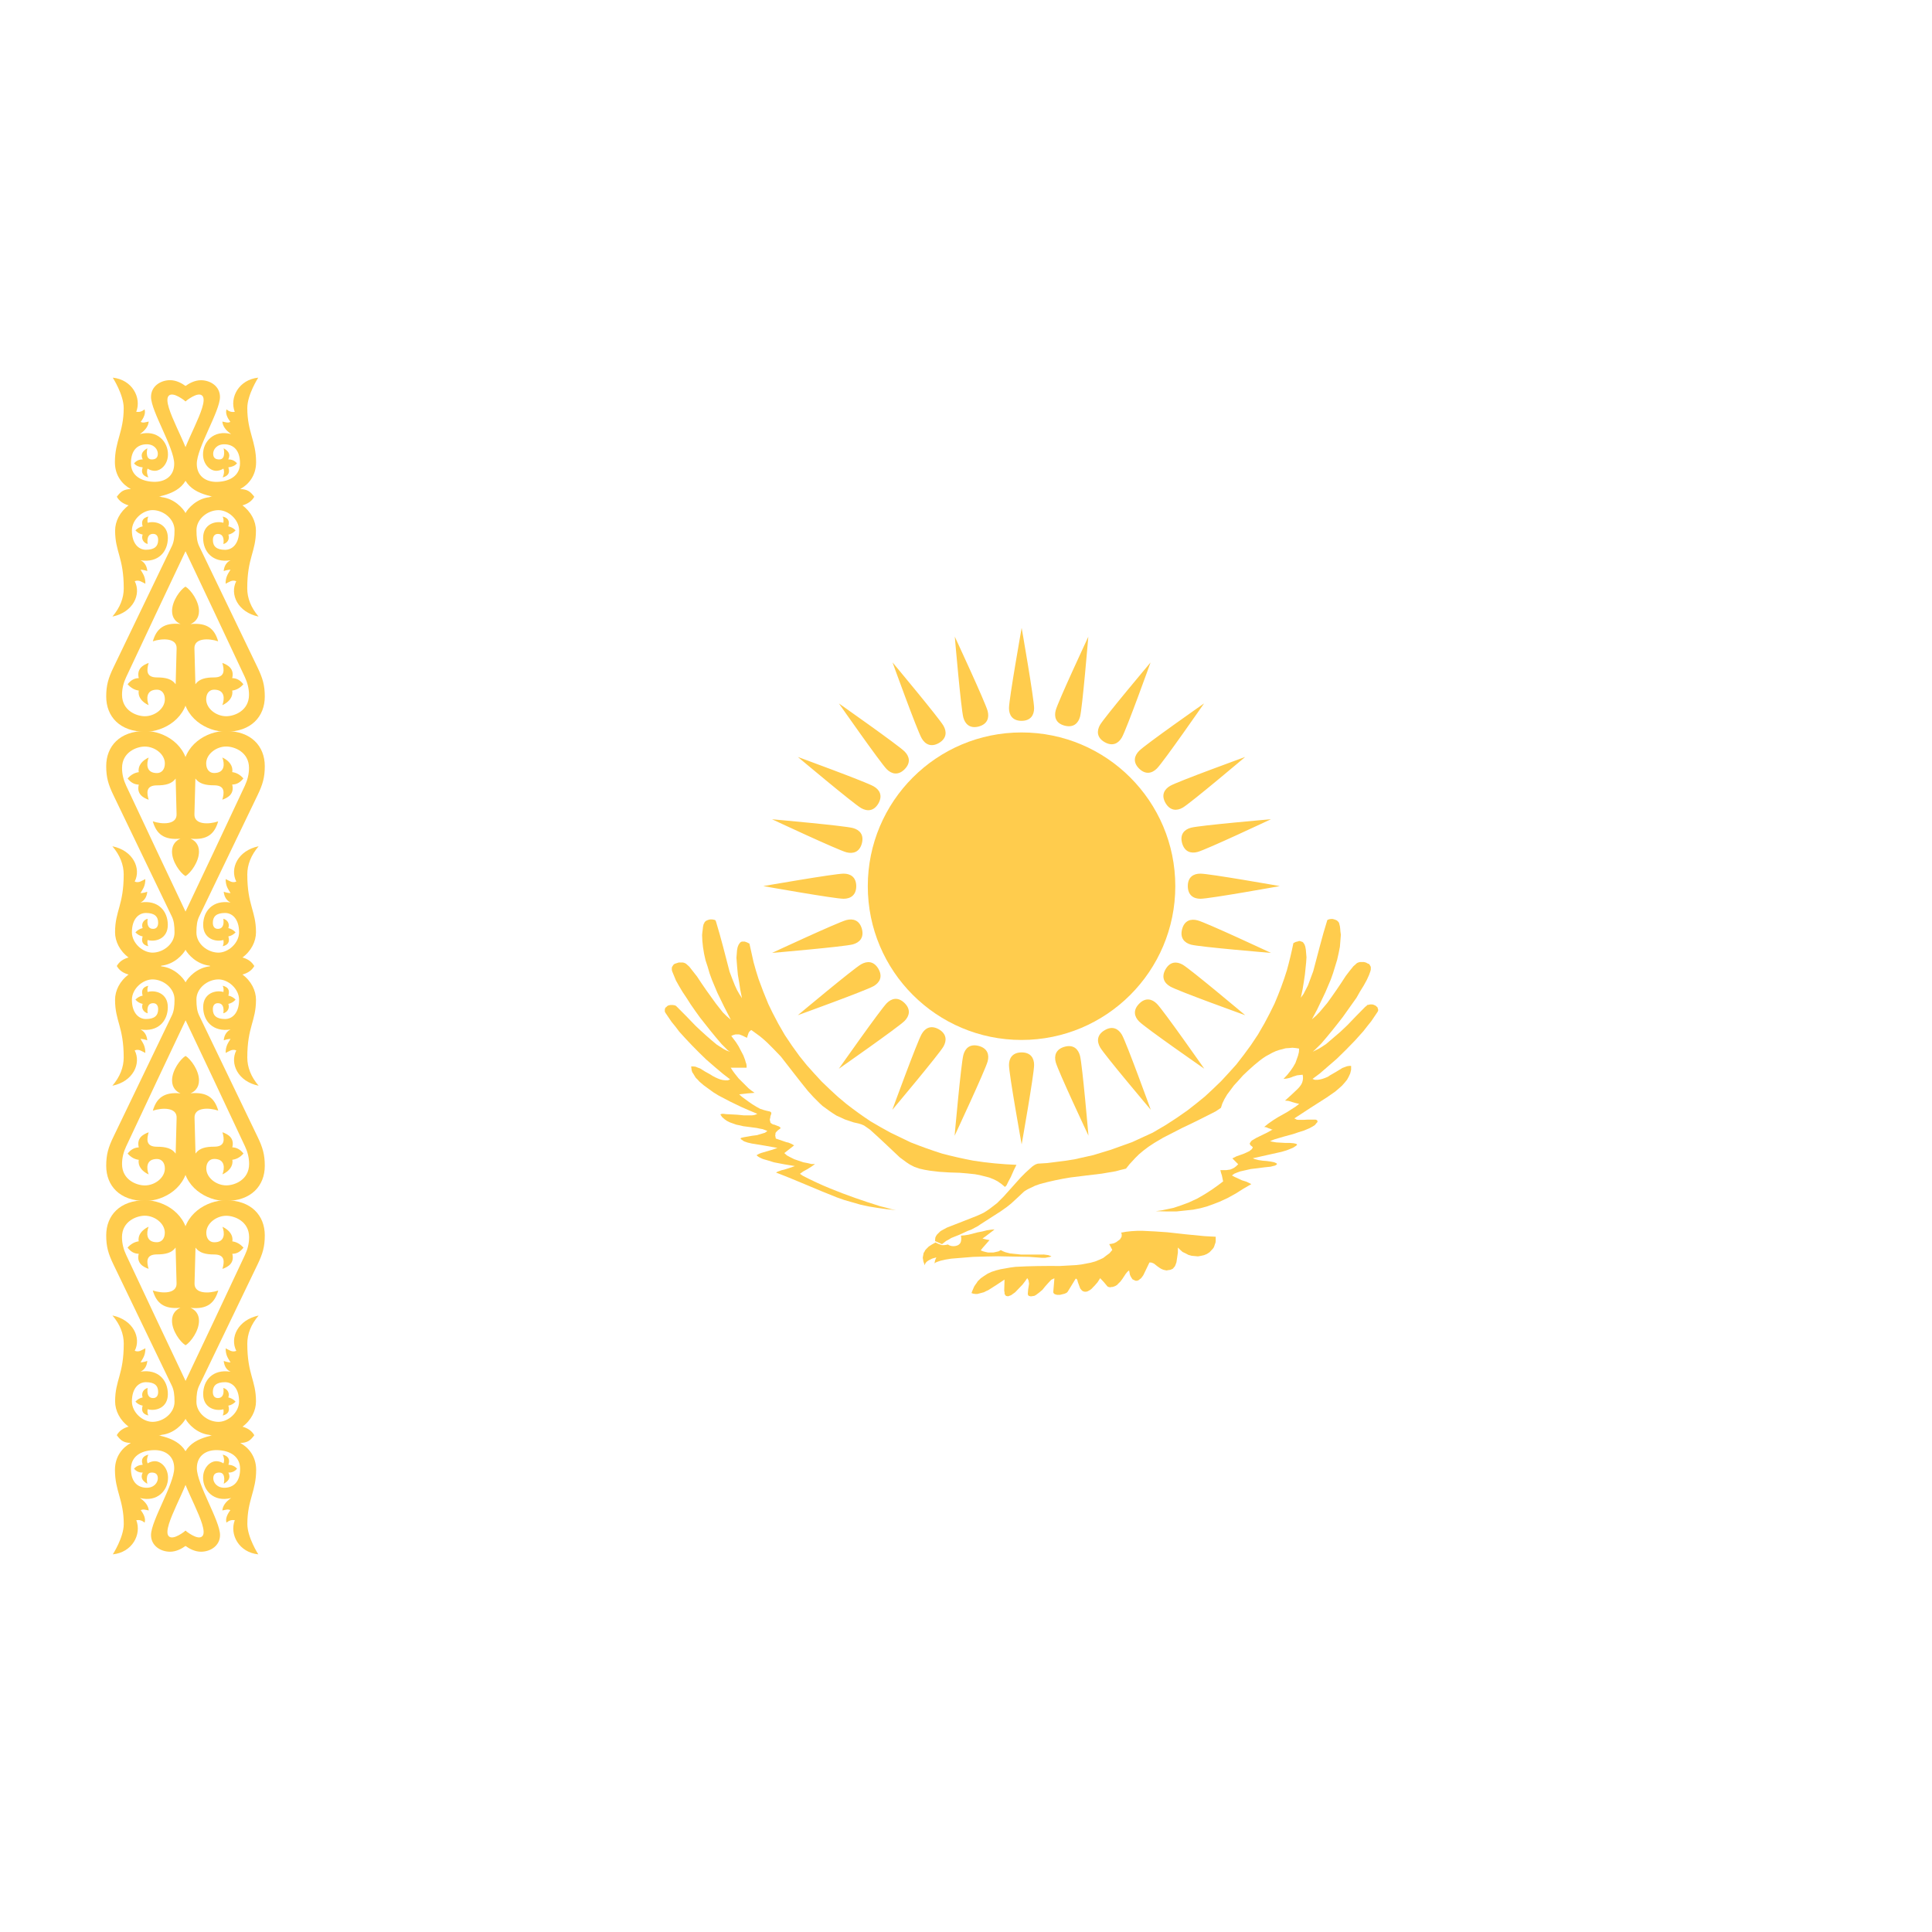 <svg xmlns="http://www.w3.org/2000/svg" viewBox="0 0 36 36">
  <g fill="#FFCC4D">
    <circle cx="19.035" cy="16.513" r="2.865"/>
    <path d="M19.037 13.432c.17-.002.232-.109.232-.236 0-.17-.232-1.496-.232-1.496s-.236 1.326-.236 1.496c0 .127.064.236.236.236zm0 6.178c-.172.001-.236.108-.236.235 0 .171.236 1.479.236 1.479s.232-1.309.232-1.479c.001-.126-.062-.235-.232-.235zm-.801-.121c-.165-.042-.252.045-.285.168-.044.164-.163 1.506-.163 1.506s.571-1.221.615-1.385c.034-.123-.001-.245-.167-.289zm1.6-5.968c.166.044.256-.044.289-.166.044-.165.154-1.49.154-1.49s-.562 1.203-.607 1.369c-.033.122-.001.243.164.287zm-2.343 5.658c-.149-.083-.256-.022-.319.089-.085.147-.547 1.412-.547 1.412s.867-1.031.952-1.178c.064-.111.063-.237-.086-.323zm3.089-5.351c.149.086.259.024.322-.086.086-.148.535-1.398.535-1.398s-.856 1.017-.942 1.164c-.062.11-.062.235.085.32zm-3.727 4.862c-.122-.119-.241-.088-.331.002-.12.121-.894 1.223-.894 1.223s1.105-.772 1.225-.891c.09-.09.122-.214 0-.334zm4.369-4.37c.122.121.243.09.333 0 .121-.12.879-1.213.879-1.213s-1.089.762-1.209.883c-.09.09-.123.21-.003.33zm-4.857 3.731c-.087-.146-.21-.146-.321-.083-.148.085-1.18.949-1.18.949s1.267-.458 1.414-.543c.111-.064.173-.174.087-.323zm5.35-3.089c.087.149.213.15.322.087.148-.086 1.163-.944 1.163-.944s-1.249.453-1.397.538c-.11.064-.172.171-.088.319zm-5.657 2.346c-.046-.164-.166-.196-.289-.164-.164.044-1.385.612-1.385.612s1.342-.115 1.506-.159c.123-.034.212-.123.168-.289zm5.966-1.6c.046.166.166.2.289.167.165-.044 1.368-.61 1.368-.61s-1.324.114-1.49.158c-.122.032-.211.121-.167.285zm-6.071.803c-.002-.17-.109-.232-.236-.232-.17 0-1.496.232-1.496.232s1.326.236 1.496.236c.127 0 .236-.064.236-.236zm6.178 0c.001.172.108.236.235.236.171 0 1.479-.236 1.479-.236s-1.309-.232-1.479-.232c-.127-.001-.235.062-.235.232zm-6.073-.797c.042-.165-.045-.252-.168-.285-.164-.044-1.506-.163-1.506-.163s1.221.571 1.385.615c.123.033.245-.001.289-.167zm5.967 1.599c-.044.166.044.256.166.289.165.044 1.49.154 1.49.154s-1.203-.563-1.369-.607c-.122-.032-.243-.001-.287.164zm-5.659-2.342c.083-.148.022-.256-.089-.319-.147-.085-1.412-.547-1.412-.547s1.031.867 1.178.952c.111.064.237.062.323-.086zm5.351 3.089c-.086.149-.024.259.086.322.147.086 1.398.535 1.398.535s-1.017-.855-1.164-.941c-.11-.063-.235-.063-.32.084zm-4.862-3.727c.119-.122.088-.241-.002-.331-.121-.12-1.223-.894-1.223-.894s.772 1.105.891 1.225c.09.09.213.122.334 0zm4.37 4.369c-.121.122-.09.244 0 .333.12.121 1.213.879 1.213.879s-.762-1.089-.883-1.21c-.09-.09-.21-.123-.33-.002zm-3.73-4.858c.145-.087.146-.21.083-.321-.085-.147-.949-1.18-.949-1.18s.458 1.267.543 1.414c.063.111.174.173.323.087zm3.089 5.351c-.148.086-.15.211-.087.321.086.148.944 1.163.944 1.163s-.453-1.25-.538-1.398c-.064-.109-.172-.172-.319-.086zm-2.347-5.658c.164-.046.196-.166.164-.289-.044-.164-.612-1.385-.612-1.385s.115 1.342.159 1.506c.033.123.123.212.289.168zm1.6 5.967c-.166.046-.2.166-.167.289.044.165.61 1.368.61 1.368s-.114-1.325-.158-1.489c-.032-.123-.121-.212-.285-.168z"/>
  </g>
  <g fill="#FFCC4D">
    <path d="M21.846 23.645l-.037.016-.041.006-.031.006-.057-.012-.025-.01-.023-.011-.027-.017-.045-.032-.041-.033-.023-.016-.029-.012-.02-.005h-.029l-.113.235-.023.033-.022.027-.023.017-.02.017-.029.011h-.027l-.025-.011-.035-.017-.01-.017-.012-.017-.012-.022-.012-.026-.016-.083-.033.027-.031.039-.062.094-.037.049-.039.038-.021.023-.027.017-.027.012-.033.01h-.016l-.029.006-.027-.006-.021-.01-.064-.077-.072-.077-.049.077-.057.065-.027.027-.025.027-.027.022-.051.028-.027.006h-.027l-.023-.006-.022-.012-.016-.017-.021-.026c-.014-.041-.029-.081-.045-.121l-.006-.028-.01-.021-.012-.011h-.012l-.148.242-.021.021-.039.017-.086.021h-.051l-.039-.011-.012-.006-.016-.017-.004-.01v-.022l.02-.242-.016.006-.043.021c-.039.041-.078.083-.115.126l-.049.061-.061.051-.057.043-.032.018-.066.01-.027-.006-.012-.004-.011-.012-.006-.017V24.1l.006-.07.017-.111-.011-.065-.023-.038-.033.049-.054.071c-.045.049-.091.097-.138.144-.026.017-.052.036-.077.055l-.06.021-.012-.006h-.017l-.012-.01-.004-.006-.012-.017-.004-.017v-.021l-.006-.028.006-.208c-.1.068-.201.134-.303.197l-.038.017-.043.022c-.041.01-.081.02-.121.032h-.04l-.037-.005-.034-.012.017-.044.033-.077.021-.032.024-.033.021-.033.056-.055.061-.043.07-.045.072-.033.083-.027.082-.021.187-.033.093-.012c.276-.016.553-.018.829-.016l.303-.017.094-.011.174-.033.084-.023.078-.032.072-.033c.038-.03.077-.06.117-.088l.053-.062-.057-.109.045-.006.043-.01.045-.022.037-.028.016-.01.018-.017.012-.022.012-.016.004-.022v-.038l-.012-.022.094-.017.1-.011.105-.006h.109c.153.006.305.015.457.027.23.028.461.05.692.072l.207.011v.076l-.004.034-.012.032-.01.033-.012.027-.016.022c-.019.022-.04.044-.061.065l-.049.032-.053.022-.053.012-.061.011-.117-.011-.061-.017-.053-.028-.057-.027-.043-.039-.043-.043v.094c-.008.061-.018.121-.027.182l-.021.057-.012.023-.016.016-.012.017-.014.01m-4.418-.517l.125.055c.025-.021.051-.041.077-.06l.049-.026.044-.028.165-.066.142-.066.072-.027.122-.065.049-.034c.124-.081.249-.161.374-.24l.109-.077.083-.066c.082-.074.162-.149.242-.225l.033-.022.038-.022c.046-.023.091-.045.138-.066l.093-.032c.186-.051.375-.091.565-.121.194-.023.388-.049.582-.071l.258-.044c.064-.018.128-.034.193-.049l.066-.083.106-.115.072-.071.08-.067.094-.071.109-.072.166-.098c.119-.06.237-.12.355-.182.21-.098.417-.202.623-.308l.098-.066.027-.083.039-.081.049-.083.127-.17c.058-.062.114-.124.17-.188.068-.066.138-.13.209-.192l.106-.087.053-.039.057-.038c.04-.023.08-.045.121-.066l.061-.028.059-.021.129-.034.064-.004.061-.006.064.006.061.01-.004.066-.016.065-.049.138-.041.071-.049.072-.06.076-.072.077.057-.006.049-.011.039-.012.037-.016.072-.022.103-.011.006.039v.038l-.006.038-.01.033-.016.033-.023.033-.021.026-.027.028c-.076.073-.152.144-.231.214l.065.006c.048.015.096.03.145.043l.053.012-.064.05c-.051.034-.102.067-.154.099l-.176.099-.088.055-.088.061-.082.066.037.005.051.022.022.006.021.011.018.005.016-.005-.109.061c-.068.032-.136.065-.203.099l-.084.05-.016.017-.01.017-.012.016.004.022.012.017.021.016.02.018-.008.021-.012.018-.021.016-.02.017-.053.026-.064.028-.125.044-.078.039.109.109-.039.038-.037.028-.033.017-.039.016-.076.011h-.108l.012.05.016.049.023.111c-.068.053-.138.104-.209.153l-.127.082-.141.082-.084.039-.082.038c-.093.036-.186.069-.281.099l-.213.045-.117.017c.127.004.254.006.381.005l.312-.033.137-.027.121-.033c.08-.027.158-.057.236-.088l.152-.07.15-.083.141-.089.15-.087-.09-.044-.086-.027-.041-.019c-.031-.015-.062-.03-.094-.043l-.051-.028.043-.032.053-.022.057-.021c.066-.016.133-.031.199-.045.086-.009.172-.02.258-.032l.109-.011.084-.021.022-.012.016-.017-.004-.006-.012-.011-.016-.006-.021-.01-.061-.012-.078-.011-.076-.006-.076-.011-.068-.017-.041-.017.537-.12.094-.028c.041-.015.081-.032.121-.049l.053-.034.023-.021-.006-.005-.01-.012-.051-.011-.07-.006h-.084c-.057-.004-.113-.008-.17-.01l-.07-.012-.045-.011.078-.032c.116-.036.234-.069.352-.1.067-.023.135-.046.203-.066l.104-.044.049-.027.045-.027.016-.017.017-.022.016-.016.006-.017-.006-.017-.016-.012-.017-.004h-.152l-.072.004h-.098l-.029-.004-.019-.012-.024-.011c.2-.132.402-.263.605-.391l.158-.11c.043-.035.084-.072.125-.109l.049-.055.045-.055.033-.06.027-.06.016-.067v-.071h-.037l-.039.006-.086.032c-.076.048-.154.094-.232.138l-.043.028-.051.021-.049.017-.045.011-.043.006H24.5l-.043-.017.133-.099c.107-.091.213-.183.318-.275.116-.111.229-.224.34-.341l.158-.176c.047-.062.095-.122.144-.182.039-.056.078-.113.115-.17l.012-.021.004-.017-.004-.023-.006-.016-.006-.018-.016-.011-.017-.017-.016-.006-.021-.01-.024-.006h-.043l-.021.006-.029.004-.016.018-.023.017c-.112.112-.223.226-.332.341l-.133.126c-.087.076-.175.151-.264.226-.042.028-.084.056-.127.082l-.121.061.037-.033c.04-.038.079-.076.117-.115.141-.162.276-.33.406-.5l.254-.357.068-.12.068-.11.055-.1.043-.094.027-.076.006-.027v-.044l-.006-.017-.02-.033-.012-.011-.018-.005-.031-.018-.041-.011h-.075l-.021.006-.016.005-.023.012-.016.016-.045.039c-.049.059-.097.12-.143.182-.11.172-.226.34-.346.505l-.139.165-.07.072-.076.066.098-.183.154-.323.1-.236.043-.121.076-.248c.019-.08.036-.16.051-.241.007-.075.013-.15.018-.226l-.008-.055-.004-.049-.006-.051-.016-.064-.012-.018-.027-.027-.037-.016-.041-.012h-.037l-.035.006-.01.006-.016.004-.006.012c-.099.312-.174.63-.26.945-.032.088-.064.176-.098.264l-.082.159-.051.071.033-.158c.016-.092.03-.183.043-.275l.023-.226.006-.094c-.003-.048-.007-.095-.012-.143l-.01-.055-.016-.044-.023-.033-.012-.011-.033-.011-.016-.006h-.018l-.016.006-.045.011-.043.022c-.034.17-.075.339-.121.506-.065.211-.143.418-.23.62-.059.124-.122.247-.188.368l-.121.209-.131.197c-.088.123-.179.244-.273.362-.092.104-.186.206-.281.308-.099.097-.2.193-.303.287-.106.088-.213.173-.322.257-.133.096-.269.188-.408.275l-.242.142-.385.177-.396.142-.328.1-.34.076-.17.028-.348.044-.176.011-.017.006-.017.005-.033.018-.037.026c-.043.037-.085.076-.127.115l-.088.089-.319.356-.121.121-.142.109-.056.038-.055.034-.12.055c-.186.076-.375.145-.562.22l-.049.027-.044.023-.032.021-.061.061-.017.027-.012.027-.004.039v.028"/>
    <path d="M19.441 23.375l.092.012.045.017.01.005v.006h-.01l-.012.005-.088.017h-.07l-.23-.017-.583-.011c-.154.002-.308.006-.462.011-.136.01-.271.021-.407.033l-.105.017-.093.021c-.022.008-.043.016-.065.022l-.028.012-.022.017.01-.056.024-.056-.077.022-.066.033-.026.017-.023.022-.017.026-.004.028-.016-.038-.012-.034c-.003-.024-.007-.048-.012-.071.006-.029.012-.058.016-.087l.018-.028.01-.022.023-.026.044-.044.06-.039.068-.038c.035.021.074.037.114.049.035.005.076-.001.117-.011.061.054.219.043.241-.055.009-.032.008-.073 0-.11l.066-.005.077-.012.17-.044.089-.017.082-.021.077-.011.065-.006-.027.023-.143.109-.054.038.07.018.061.011-.13.148-.034.044.043.017.044.012.05.011h.099l.098-.022.039-.023.045.023.044.017c.028.008.057.016.086.022.068.007.136.015.205.021h.414m-.501-1.672l-.049.099-.056.127c-.029.052-.056.105-.081.158l-.028.028-.065-.055-.072-.05-.077-.039-.081-.032-.177-.045-.087-.016c-.095-.011-.19-.02-.286-.027-.127-.002-.253-.008-.379-.018l-.176-.021-.099-.017-.093-.021-.098-.034-.083-.043-.061-.04-.126-.093c-.184-.173-.366-.348-.555-.517l-.109-.076-.05-.022-.052-.016-.093-.021c-.054-.019-.109-.038-.164-.055-.051-.025-.103-.048-.155-.071-.091-.056-.178-.117-.263-.182l-.055-.051-.109-.109-.105-.115c-.173-.211-.336-.429-.505-.643-.081-.086-.163-.17-.247-.253l-.071-.065-.072-.06-.158-.115-.016.005-.018.017-.017.022c-.01.025-.018.051-.026.077l-.006.022-.04-.018-.033-.017-.04-.017-.033-.011h-.071l-.039.011-.038.017c.03.038.059.076.087.115l.049.077.089.17.032.083.012.044.012.033.005.038v.032h-.296l.043.066c.033.045.068.089.103.132l.182.182.061.049.056.039c-.048.005-.095.009-.143.012l-.144.016.049.045c.043.03.085.061.127.093l.071.049.072.044.071.039.066.022.061.016.049.011.016.006.012.012.004.005v.021l-.016.045-.004.032-.007.022v.016l.007.028.004.022.012.01.016.012.021.011.028.006.056.022.027.01.022.017.005.006v.011l-.005.006-.044.032-.022.022-.022.027v.023l-.005.022.011.059.192.066.044.01.044.018.033.017.028.017-.182.143.049.044.061.033.077.038c.055.02.11.038.166.056l.082.016.072.017h.065l-.061.044-.077.049-.082.045-.061.044.055.038c.167.086.338.166.512.237.304.124.615.232.928.329.07.017.139.035.208.055l.088.017-.177-.017c-.11-.014-.219-.031-.329-.05l-.154-.033-.303-.087-.142-.05c-.38-.148-.751-.318-1.132-.462l.028-.016.077-.028.049-.011c.067-.02.132-.042.198-.066-.131-.02-.261-.043-.391-.07-.067-.022-.135-.042-.203-.061l-.039-.017-.033-.017-.027-.018-.018-.016v-.005l.006-.006.017-.006.016-.011.044-.017.192-.056.111-.038c-.159-.03-.319-.057-.479-.082l-.077-.018-.061-.021-.022-.012-.021-.017-.018-.01-.011-.018.017-.011.049-.011c.051-.008.103-.017.154-.027l.088-.011c.05-.014.099-.029.148-.045l.023-.016.022-.018-.087-.033-.056-.01-.055-.012-.252-.033-.066-.016-.061-.012-.121-.043-.056-.028-.045-.032-.044-.039-.033-.049.012-.006.021-.006h.028l.044.006.209.011.122.012h.153l.043-.006.034-.011.022-.012c-.103-.042-.206-.086-.308-.132-.067-.034-.135-.067-.204-.099l-.208-.109-.099-.061c-.061-.043-.121-.087-.181-.132l-.077-.066-.034-.038-.034-.033-.021-.033-.023-.039-.022-.032-.012-.038-.009-.071h.037l.044.005.044.018.044.016.087.055.099.055.044.028.049.026.049.022.044.017.049.012.044.005h.05l.043-.017-.13-.1c-.108-.089-.214-.181-.319-.273-.174-.166-.341-.338-.501-.518l-.07-.093-.072-.088c-.039-.056-.078-.113-.116-.171l-.01-.022v-.038l.005-.017.005-.016.017-.011.016-.017.018-.012.021-.006.022-.004h.044l.027.004.024.006.021.017c.119.118.236.237.351.358.127.122.259.24.396.352l.126.081.065.034.061.021-.043-.027-.115-.115c-.141-.162-.275-.33-.407-.5-.058-.08-.115-.16-.171-.242-.05-.08-.101-.158-.154-.236-.042-.069-.082-.138-.121-.209-.022-.057-.046-.114-.07-.17l-.007-.027v-.045l.007-.016.021-.033.012-.012.017-.01.071-.023h.077l.022.005.016.006.022.012.061.055.143.182c.112.172.23.34.352.505l.13.165.072.071.077.066c-.087-.166-.172-.334-.252-.504-.034-.078-.067-.157-.099-.236l-.044-.121c-.023-.083-.049-.166-.077-.248l-.027-.121-.02-.123-.012-.115-.005-.109.005-.055.007-.05.005-.05.011-.049.011-.018.006-.016.016-.018.011-.01.038-.017.039-.01h.038l.033.006.016.004.012.006.006.012.006.016c.094.307.171.619.252.93.032.087.065.173.1.258l.038.082.044.077.049.077-.032-.16c-.013-.092-.027-.183-.044-.273-.011-.106-.02-.213-.027-.319l.011-.143.011-.056.017-.043.022-.033.011-.012.016-.011.016-.005h.05l.045.016.043.022.077.346c.028.105.059.21.093.313.056.157.117.313.182.467l.077.159.11.21.12.208.133.198.142.197.133.165c.092.104.185.207.28.308.099.097.2.192.303.285l.159.133c.146.114.296.222.451.324.121.072.244.142.368.209l.378.182c.192.076.386.146.582.208.192.051.387.095.583.132.263.042.533.067.804.078"/>
  </g>
  <g fill="#FFCC4D">
    <path d="M3.457 28.522s-.237.197-.317.098c-.129-.16.397-.959.397-1.241 0-.461-.309-.589-.689-.654-.256-.044-.671.019-.671.019.078.105.129.138.261.144-.147.078-.296.243-.296.501 0 .396.164.56.164 1.009 0 .249-.204.565-.204.565.36-.036.54-.369.438-.637.058-.008.109.004.154.047.026-.073-.015-.16-.071-.233.045-.023.078-.009.149.005-.007-.076-.053-.156-.164-.232.324.083.523-.142.523-.378 0-.18-.125-.308-.248-.308-.04 0-.098.017-.131.041-.023-.048-.011-.114.012-.163-.089.023-.146.076-.105.188-.069.005-.124.029-.161.074.038.047.095.075.161.072-.05.104.006.163.087.209 0 0-.052-.209.081-.209.06 0 .114.021.114.108 0 .075-.067.181-.221.175-.155-.007-.28-.107-.28-.352 0-.229.183-.342.424-.349.218-.007.382.111.382.336 0 .298-.432.98-.432 1.246 0 .2.179.311.355.311.228 0 .42-.226.42-.226l-.132-.166zm-.05-5.402c0-.498.448-.755.8-.755.474 0 .727.284.727.654 0 .212-.039.344-.136.545l-1.087 2.257c-.038.079-.051.169-.051.3 0 .202.197.368.403.373.187.005.392-.175.392-.38 0-.249-.128-.359-.261-.359-.163 0-.228.066-.228.181 0 .081.039.115.094.115.14 0 .101-.188.101-.188.069.016.125.086.094.176.051.011.098.037.135.079-.037.037-.081.065-.135.074.033.108-.011.161-.105.184.019-.043.019-.08.013-.116-.149.042-.377-.024-.377-.282 0-.256.177-.471.51-.418-.08-.036-.119-.113-.127-.201.06.025.127.028.127.028-.039-.068-.093-.127-.091-.263.062.029.119.08.198.047-.124-.243.028-.577.416-.658-.142.165-.211.345-.211.524 0 .58.162.676.162 1.078 0 .168-.087.351-.258.474v-.007c.112.03.185.087.227.162-.259.073-.636.072-.837-.007-.233-.026-.395-.205-.443-.295-.048-.092-.141-.418 0-.714.154-.321.88-1.86 1.106-2.345.048-.102.077-.212.077-.33 0-.295-.271-.399-.425-.399-.185 0-.373.142-.373.316 0 .112.061.178.147.178.209 0 .196-.177.154-.289.129.06.205.162.184.272.074.01.144.045.208.117-.051.066-.113.114-.208.115.042.17-.072.242-.184.281.035-.124.058-.269-.154-.269-.155 0-.277-.027-.348-.128-.005.135-.018.665-.018.665-.008.2.267.194.442.135-.067.23-.202.355-.517.323.077.032.158.104.158.241 0 .188-.152.395-.251.457l-.05-1.948z"/>
    <path d="M3.506 23.12c0-.498-.448-.755-.8-.755-.474 0-.727.284-.727.654 0 .212.039.344.136.545l1.087 2.257c.038.079.05.169.05.3 0 .202-.197.368-.402.373-.188.005-.392-.175-.392-.38 0-.249.128-.359.261-.359.163 0 .228.066.228.181 0 .081-.039.115-.094.115-.14 0-.101-.188-.101-.188-.069.016-.126.086-.094.176-.051.011-.098.037-.135.079.037.037.081.065.135.074-.032.108.012.161.106.183-.019-.043-.019-.08-.013-.116.149.042.377-.024.377-.282 0-.256-.177-.471-.509-.418.079-.036.119-.113.126-.201-.06.025-.126.028-.126.028.038-.068.092-.127.09-.263-.062.029-.118.08-.198.047.124-.243-.028-.577-.416-.658.142.165.211.345.211.524 0 .58-.161.676-.161 1.078 0 .168.087.351.258.474v-.007c-.113.03-.186.087-.227.162.259.073.635.072.837-.007.233-.026.395-.205.443-.295.048-.092.141-.418 0-.714-.154-.321-.88-1.86-1.106-2.345-.048-.102-.077-.212-.077-.33 0-.295.271-.399.425-.399.185 0 .373.142.373.316 0 .112-.061.178-.147.178-.209 0-.196-.177-.155-.289-.129.06-.205.162-.184.272-.073.01-.143.045-.208.117.051.066.113.114.208.115-.042.17.072.242.184.281-.035-.124-.058-.269.155-.269.155 0 .277-.027.348-.128l.018.665c.008.2-.268.194-.443.135.066.229.202.354.516.322-.077.032-.158.104-.158.241 0 .188.151.395.251.457l.05-1.946zm-.049 5.402s.237.197.317.098c.129-.16-.397-.959-.397-1.241 0-.461.309-.589.689-.654.256-.044.672.019.672.019-.079.105-.129.138-.261.144.146.078.296.243.296.501 0 .396-.164.56-.164 1.009 0 .249.204.565.204.565-.36-.036-.54-.369-.438-.637-.057-.008-.108.004-.154.047-.026-.073.016-.16.071-.233-.045-.023-.078-.009-.149.005.007-.076.052-.156.164-.232-.324.083-.523-.142-.523-.378 0-.18.125-.308.248-.308.04 0 .098.017.131.041.023-.048.011-.114-.013-.163.09.023.146.076.106.188.069.005.123.029.161.074-.038.047-.095.075-.161.072.05.104-.006.163-.087.209 0 0 .052-.209-.081-.209-.06 0-.114.021-.114.108 0 .075.067.181.221.175.154-.007.279-.107.279-.352 0-.229-.183-.342-.424-.349-.218-.007-.382.111-.382.336 0 .298.432.98.432 1.246 0 .2-.179.311-.355.311-.228 0-.42-.226-.42-.226l.132-.166zm-.05-14.145c0-.5.448-.756.8-.756.474 0 .727.284.727.655 0 .211-.039.343-.136.544l-1.087 2.258c-.038.079-.051.168-.051.299 0 .203.197.368.403.374.187.004.392-.176.392-.38 0-.248-.128-.359-.261-.359-.163 0-.228.067-.228.182 0 .079.039.114.094.114.14 0 .101-.188.101-.188.069.015.125.086.094.174.051.011.098.038.135.08-.037.037-.081.065-.135.075.033.108-.011.16-.105.183.019-.042.019-.08.013-.116-.149.042-.377-.024-.377-.282 0-.255.177-.47.51-.417-.08-.038-.119-.115-.127-.201.06.024.127.026.127.026-.039-.068-.093-.127-.091-.262.062.028.119.08.198.047-.124-.244.028-.579.416-.658-.142.166-.211.346-.211.524 0 .579.162.676.162 1.079 0 .168-.087.35-.258.474v-.007c.11.03.182.085.225.161-.259.074-.636.072-.837-.007-.233-.027-.395-.205-.443-.295-.048-.091-.141-.418 0-.712.154-.322.88-1.861 1.106-2.346.047-.103.077-.212.077-.33 0-.296-.271-.4-.425-.4-.185 0-.373.141-.373.315 0 .112.061.179.147.179.209 0 .196-.178.154-.289.129.058.205.162.184.272.074.01.144.044.208.118-.051.064-.113.112-.208.114.042.171-.072.243-.184.282.035-.124.058-.268-.154-.268-.155 0-.277-.027-.348-.127-.005.134-.018.665-.018.665-.008.199.267.194.442.134-.065.23-.2.354-.515.322.077.032.158.104.158.242 0 .187-.152.395-.251.456l-.05-1.948z"/>
    <path d="M3.506 14.377c0-.5-.448-.756-.8-.756-.474 0-.727.284-.727.655 0 .211.039.343.136.544l1.087 2.258c.038.079.05.168.05.299 0 .203-.197.368-.402.374-.188.004-.392-.176-.392-.38 0-.248.128-.359.261-.359.163 0 .228.067.228.182 0 .079-.039.114-.094.114-.14 0-.101-.188-.101-.188-.069.015-.126.086-.094.174-.051.011-.098.038-.135.08.037.037.081.065.135.075-.032.108.011.16.105.183-.019-.042-.019-.08-.013-.116.149.042.377-.024.377-.282 0-.255-.177-.47-.509-.417.079-.038.119-.115.126-.201-.06.024-.126.026-.126.026.038-.068.092-.127.09-.262-.062.028-.118.08-.198.047.124-.244-.028-.579-.416-.658.142.166.211.346.211.524 0 .579-.161.676-.161 1.079 0 .168.087.35.258.474v-.007c-.111.03-.184.085-.225.161.259.074.635.072.837-.007.233-.027.395-.205.443-.295.048-.091.141-.418 0-.712-.154-.322-.88-1.861-1.106-2.346-.048-.103-.077-.211-.077-.329 0-.296.271-.4.425-.4.185 0 .373.141.373.315 0 .112-.061.179-.147.179-.209 0-.196-.178-.155-.289-.129.058-.205.162-.184.272-.073.01-.143.044-.208.118.051.064.113.112.208.114-.042.171.072.243.184.282-.035-.124-.058-.268.155-.268.155 0 .277-.027.348-.127l.017.663c.008.199-.268.194-.443.134.066.23.202.354.516.323-.077.032-.158.104-.158.242 0 .187.151.395.251.456l.05-1.948z"/>
    <path d="M3.506 12.879c0 .499-.448.756-.8.756-.474 0-.727-.284-.727-.656 0-.21.039-.342.136-.544l1.087-2.258c.038-.079.05-.168.05-.299 0-.202-.197-.368-.402-.373-.188-.004-.392.175-.392.38 0 .249.128.359.261.359.163 0 .228-.067.228-.182 0-.08-.039-.114-.094-.114-.14 0-.101.188-.101.188-.069-.015-.126-.086-.094-.175-.05-.009-.097-.036-.135-.079.037-.036.081-.064.135-.074-.032-.108.012-.16.106-.183-.019.042-.019.08-.013.116.149-.042.377.026.377.282 0 .255-.177.47-.509.417.079.038.119.115.126.201-.06-.023-.126-.026-.126-.026.038.068.092.127.09.262-.062-.028-.118-.08-.198-.047.124.244-.028.579-.416.659.142-.167.211-.346.211-.525 0-.578-.161-.676-.161-1.078 0-.168.087-.35.258-.474v.007c-.112-.031-.185-.087-.226-.163.259-.073.635-.072.837.008.233.027.395.205.443.296.048.09.141.417 0 .712-.154.322-.88 1.861-1.106 2.345-.048.102-.077.211-.077.329 0 .297.271.4.425.4.185 0 .373-.141.373-.316 0-.111-.061-.179-.147-.179-.209 0-.196.177-.155.289-.129-.058-.205-.162-.184-.272-.073-.01-.143-.045-.208-.118.051-.064.113-.113.208-.114-.042-.17.072-.243.184-.283-.035.125-.058.27.155.27.155 0 .277.026.348.127l.018-.666c.008-.199-.268-.193-.443-.134.066-.23.202-.354.516-.323-.077-.032-.158-.104-.158-.242 0-.187.151-.395.251-.456l.049 1.95zm0 8.744c0 .499-.448.755-.8.755-.474 0-.727-.283-.727-.654 0-.211.039-.344.136-.544l1.087-2.258c.038-.079.05-.168.05-.299 0-.203-.197-.368-.402-.373-.188-.005-.392.175-.392.379 0 .248.128.359.261.359.163 0 .228-.067.228-.182 0-.079-.039-.113-.094-.113-.14 0-.101.188-.101.188-.069-.016-.126-.086-.094-.175-.051-.01-.098-.037-.135-.08.037-.036.081-.065.135-.074-.032-.109.011-.161.105-.184-.019.042-.019.08-.013.116.149-.042.377.025.377.282 0 .255-.177.469-.509.417.079.039.119.115.126.202-.06-.023-.126-.027-.126-.027.038.068.092.128.09.262-.062-.028-.118-.08-.198-.047.124.243-.028.58-.416.658.142-.165.211-.346.211-.524 0-.577-.161-.676-.161-1.078 0-.169.087-.351.258-.474v.006c-.111-.029-.184-.084-.225-.161.259-.073.635-.072.837.008.233.027.395.205.443.295.048.091.141.417 0 .712-.154.322-.88 1.861-1.106 2.346-.048.102-.077.21-.077.329 0 .296.271.399.425.399.185 0 .373-.141.373-.316 0-.109-.061-.177-.147-.177-.209 0-.196.177-.155.288-.129-.058-.205-.163-.184-.272-.073-.01-.143-.043-.208-.117.051-.063.113-.111.208-.115-.042-.17.072-.241.184-.281-.035.125-.058.269.155.269.155 0 .277.026.348.128l.018-.666c.008-.198-.268-.193-.443-.134.066-.229.202-.353.516-.322-.077-.032-.158-.104-.158-.242 0-.187.151-.394.251-.456l.049 1.947z"/>
    <path d="M3.407 21.623c0 .499.448.755.8.755.474 0 .727-.283.727-.654 0-.211-.039-.344-.136-.544l-1.087-2.258c-.038-.079-.051-.168-.051-.299 0-.203.197-.368.403-.373.187-.005.392.175.392.379 0 .248-.128.359-.261.359-.163 0-.228-.067-.228-.182 0-.079.039-.113.094-.113.14 0 .101.188.101.188.069-.016.125-.086.094-.175.051-.01.098-.037.135-.08-.037-.036-.081-.065-.135-.074.033-.109-.011-.161-.105-.184.019.042.019.08.013.116-.149-.042-.377.025-.377.282 0 .255.177.469.51.417-.08.039-.119.115-.127.202.06-.023.127-.027.127-.027-.039.068-.093.128-.091.262.062-.028.119-.08.198-.047-.124.243.028.58.416.658-.142-.165-.211-.346-.211-.524 0-.577.162-.676.162-1.078 0-.169-.087-.351-.258-.474v.006c.112-.03.185-.085.227-.162-.259-.073-.636-.072-.837.008-.233.027-.395.205-.443.295-.048.091-.141.417 0 .712.154.322.88 1.861 1.106 2.346.048.102.077.21.077.329 0 .296-.271.399-.425.399-.185 0-.373-.141-.373-.316 0-.109.061-.177.147-.177.209 0 .196.177.154.288.129-.058.205-.163.184-.272.074-.01.144-.043.208-.117-.051-.063-.113-.111-.208-.115.042-.17-.072-.241-.184-.281.035.125.058.269-.154.269-.155 0-.277.026-.348.128-.005-.134-.018-.666-.018-.666-.008-.198.267-.193.442-.134-.067-.229-.202-.353-.517-.322.077-.032.158-.104.158-.242 0-.187-.152-.394-.251-.456l-.05 1.948zm.05-14.144s.237-.199.317-.1c.129.161-.397.96-.397 1.242 0 .462.309.587.689.653.256.045.672-.018.672-.018-.08-.105-.13-.136-.262-.144.146-.076.296-.241.296-.499 0-.398-.164-.562-.164-1.01 0-.249.204-.566.204-.566-.36.037-.54.37-.438.637-.057.009-.108-.005-.153-.047-.026.074.016.16.071.234-.045.024-.078.009-.149-.006.007.077.052.157.164.233-.325-.084-.524.142-.524.379 0 .179.125.306.248.306.04 0 .098-.016.131-.041.023.049.011.115-.013.164.09-.023.146-.077.106-.188.069-.007.123-.03.161-.074-.039-.048-.096-.075-.162-.073.05-.104-.006-.162-.087-.208 0 0 .052.208-.081.208-.06 0-.114-.02-.114-.107 0-.076.067-.182.221-.175.154.006.279.106.279.353 0 .227-.183.339-.424.347-.217.006-.381-.112-.381-.336 0-.299.432-.979.432-1.246 0-.2-.179-.312-.355-.312-.228 0-.42.226-.42.226l.133.168z"/>
    <path d="M3.457 7.479s-.237-.199-.317-.1c-.13.162.397.961.397 1.243 0 .462-.309.587-.689.653-.256.044-.671-.019-.671-.019.078-.105.129-.136.261-.144-.147-.076-.297-.241-.297-.499 0-.398.164-.562.164-1.01 0-.249-.204-.566-.204-.566.36.037.54.37.438.637.058.008.109-.005.154-.047.026.074-.015.16-.071.234.044.024.077.009.149-.006-.007.077-.053.157-.164.233.324-.084.523.142.523.379 0 .179-.125.306-.248.306-.04 0-.098-.016-.131-.041-.022.05-.01.115.013.164-.089-.023-.145-.077-.105-.187-.069-.007-.124-.03-.161-.074.038-.048.095-.076.161-.074-.05-.104.006-.162.087-.208 0 0-.052.208.081.208.06 0 .114-.02.114-.107 0-.076-.067-.182-.221-.175-.155.006-.28.106-.28.352 0 .227.183.339.424.347.218.006.382-.111.382-.336 0-.299-.432-.979-.432-1.246 0-.2.179-.312.355-.312.228 0 .42.226.42.226l-.132.169zm-.05 5.4c0 .499.448.756.8.756.474 0 .727-.284.727-.656 0-.21-.039-.342-.136-.544l-1.087-2.258c-.037-.077-.05-.167-.05-.298 0-.202.197-.368.403-.373.187-.004.392.175.392.38 0 .249-.128.359-.261.359-.163 0-.228-.067-.228-.182 0-.08.039-.114.094-.114.14 0 .101.188.101.188.069-.015.125-.086.094-.175.049-.01.097-.037.134-.08-.037-.036-.081-.064-.136-.074.033-.108-.011-.16-.105-.183.019.042.019.08.013.116-.149-.042-.377.025-.377.282 0 .255.177.47.51.417-.08.038-.119.115-.127.201.06-.023.127-.026.127-.026-.039.068-.093.127-.091.262.062-.028.119-.08.198-.047-.124.244.028.579.416.659-.142-.167-.211-.346-.211-.525 0-.578.162-.676.162-1.078 0-.168-.087-.35-.258-.474v.007c.112-.031.185-.087.227-.163-.26-.072-.637-.071-.839.009-.232.026-.395.204-.442.295-.048.09-.141.417 0 .712.154.322.88 1.861 1.106 2.345.047.103.077.212.077.329 0 .297-.271.4-.425.4-.185 0-.373-.141-.373-.316 0-.111.061-.179.147-.179.209 0 .196.177.154.289.129-.058.205-.162.184-.272.074-.01.144-.045.208-.118-.051-.064-.113-.113-.208-.114.042-.17-.072-.243-.184-.283.035.125.058.27-.154.27-.155 0-.277.026-.348.127-.005-.134-.018-.666-.018-.666-.008-.199.267-.193.442-.134-.065-.228-.2-.352-.515-.321.077-.032.158-.104.158-.242 0-.187-.152-.395-.251-.456l-.05 1.948z"/>
  </g>
</svg>
